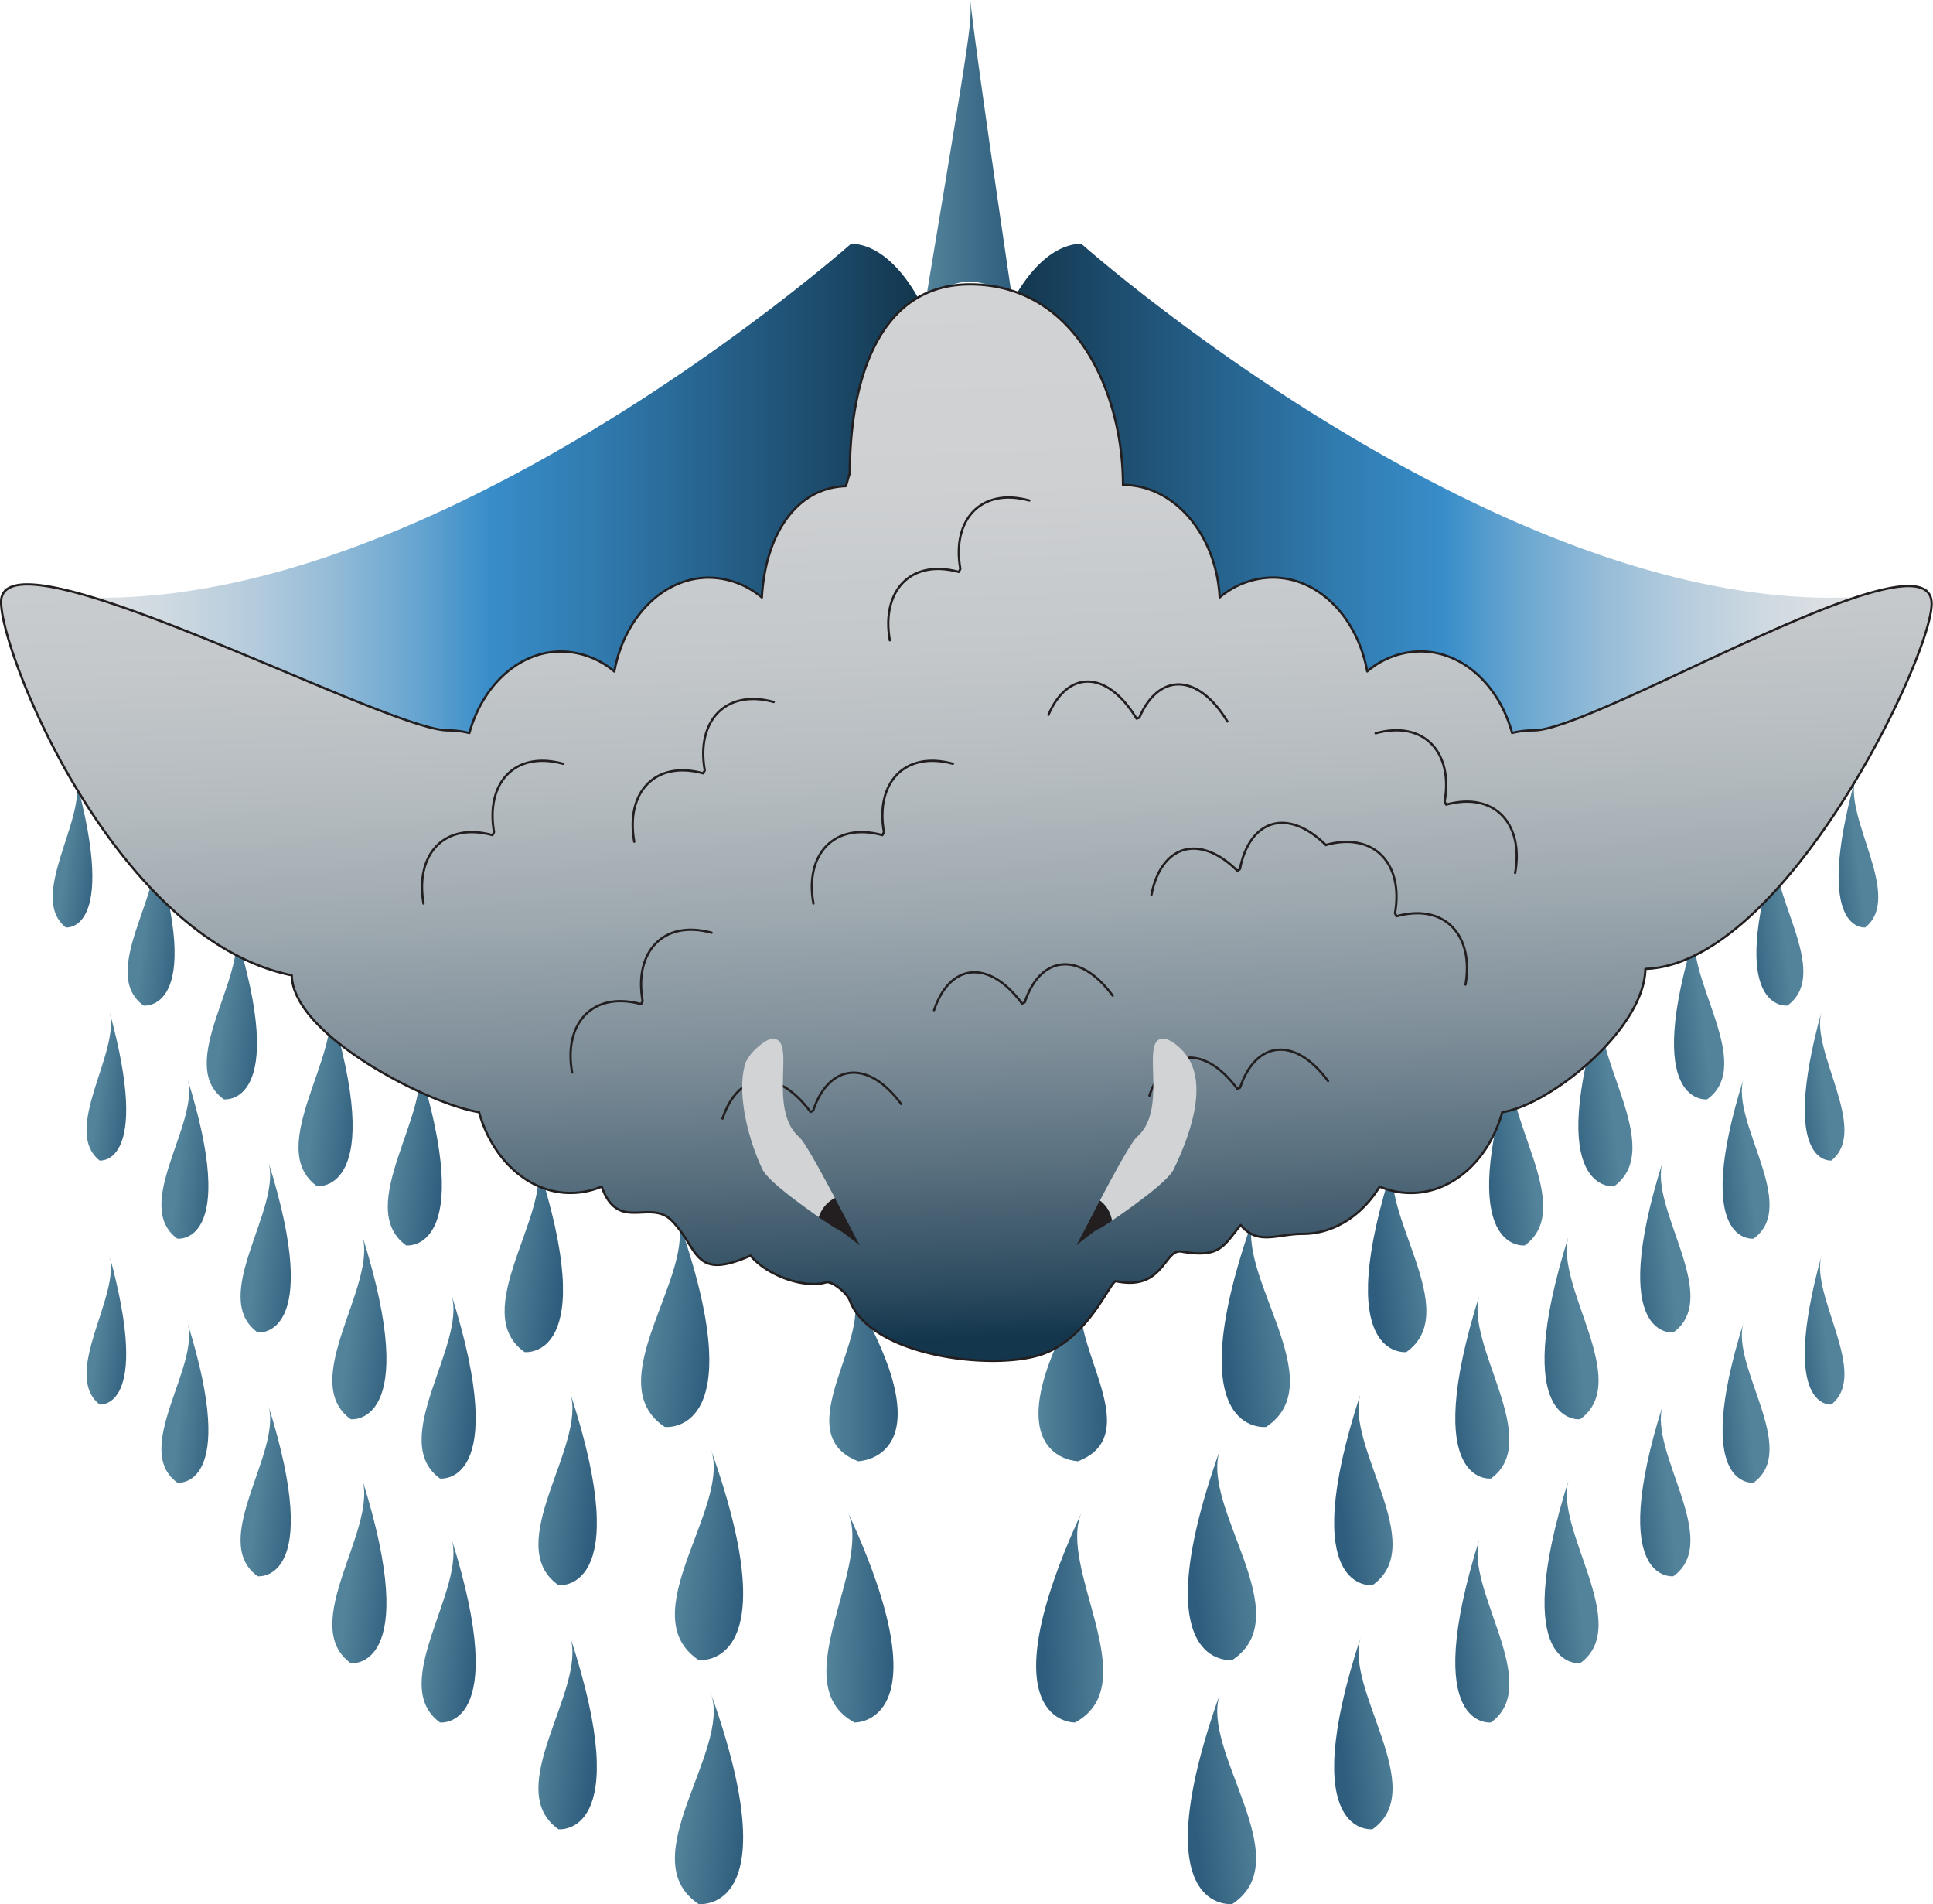 <svg xmlns="http://www.w3.org/2000/svg" xmlns:xlink="http://www.w3.org/1999/xlink" viewBox="0 0 424.02 417.59"><defs><style>.cls-1{fill:url(#linear-gradient);}.cls-2{fill:#13364d;}.cls-3{fill:#414042;}.cls-4{fill:#2f5d7d;}.cls-5{fill:url(#New_Gradient_Swatch_1);}.cls-6{fill:url(#linear-gradient-2);}.cls-7{fill:url(#New_Gradient_Swatch_1-2);}.cls-8{fill:url(#linear-gradient-3);}.cls-9{fill:url(#New_Gradient_Swatch_6);}.cls-10{fill:url(#New_Gradient_Swatch_1-3);}.cls-11{fill:url(#linear-gradient-4);}.cls-12{fill:url(#Orange_Yellow);}.cls-13{fill:url(#Orange_Yellow-2);}.cls-14{fill:url(#Orange_Yellow-3);}.cls-15{fill:none;}.cls-15,.cls-60{stroke:#231f20;stroke-linecap:round;stroke-linejoin:round;stroke-width:0.5px;}.cls-16{fill:url(#New_Gradient_Swatch_1-4);}.cls-17{fill:url(#New_Gradient_Swatch_1-5);}.cls-18{fill:url(#New_Gradient_Swatch_1-6);}.cls-19{fill:url(#New_Gradient_Swatch_1-7);}.cls-20{fill:url(#New_Gradient_Swatch_1-8);}.cls-21{fill:url(#New_Gradient_Swatch_1-9);}.cls-22{fill:url(#New_Gradient_Swatch_1-10);}.cls-23{fill:url(#New_Gradient_Swatch_1-11);}.cls-24{fill:url(#New_Gradient_Swatch_1-12);}.cls-25{fill:url(#New_Gradient_Swatch_1-13);}.cls-26{fill:url(#New_Gradient_Swatch_1-14);}.cls-27{fill:url(#New_Gradient_Swatch_1-15);}.cls-28{fill:url(#New_Gradient_Swatch_1-16);}.cls-29{fill:url(#New_Gradient_Swatch_1-17);}.cls-30{fill:url(#New_Gradient_Swatch_1-18);}.cls-31{fill:url(#New_Gradient_Swatch_1-19);}.cls-32{fill:url(#New_Gradient_Swatch_1-20);}.cls-33{fill:url(#New_Gradient_Swatch_1-21);}.cls-34{fill:url(#New_Gradient_Swatch_1-22);}.cls-35{fill:url(#New_Gradient_Swatch_1-23);}.cls-36{fill:url(#New_Gradient_Swatch_1-24);}.cls-37{fill:url(#New_Gradient_Swatch_1-25);}.cls-38{fill:url(#New_Gradient_Swatch_1-26);}.cls-39{fill:url(#New_Gradient_Swatch_1-27);}.cls-40{fill:url(#New_Gradient_Swatch_1-28);}.cls-41{fill:url(#New_Gradient_Swatch_1-29);}.cls-42{fill:url(#New_Gradient_Swatch_1-30);}.cls-43{fill:url(#New_Gradient_Swatch_1-31);}.cls-44{fill:url(#New_Gradient_Swatch_1-32);}.cls-45{fill:url(#New_Gradient_Swatch_1-33);}.cls-46{fill:url(#New_Gradient_Swatch_1-34);}.cls-47{fill:url(#New_Gradient_Swatch_1-35);}.cls-48{fill:url(#New_Gradient_Swatch_1-36);}.cls-49{fill:url(#New_Gradient_Swatch_1-37);}.cls-50{fill:url(#New_Gradient_Swatch_1-38);}.cls-51{fill:url(#New_Gradient_Swatch_1-39);}.cls-52{fill:url(#New_Gradient_Swatch_1-40);}.cls-53{fill:url(#New_Gradient_Swatch_1-41);}.cls-54{fill:url(#New_Gradient_Swatch_1-42);}.cls-55{fill:url(#New_Gradient_Swatch_1-43);}.cls-56{fill:url(#New_Gradient_Swatch_1-44);}.cls-57{fill:url(#New_Gradient_Swatch_1-45);}.cls-58{fill:url(#New_Gradient_Swatch_1-46);}.cls-59{fill:url(#New_Gradient_Swatch_1-47);}.cls-60{fill:url(#linear-gradient-5);}.cls-61{fill:#d1d3d4;}.cls-62{fill:#231f20;}</style><linearGradient id="linear-gradient" x1="253.72" y1="211.74" x2="454.84" y2="211.74" gradientUnits="userSpaceOnUse"><stop offset="0" stop-color="#13364d"/><stop offset="0.1" stop-color="#1c4a6a"/><stop offset="0.35" stop-color="#307aae"/><stop offset="0.47" stop-color="#388dc9"/><stop offset="0.55" stop-color="#67a5d0"/><stop offset="0.64" stop-color="#93bbd7"/><stop offset="0.73" stop-color="#b5ccdd"/><stop offset="0.82" stop-color="#ced9e1"/><stop offset="0.9" stop-color="#dde0e3"/><stop offset="0.96" stop-color="#e2e3e4"/></linearGradient><linearGradient id="New_Gradient_Swatch_1" x1="259.56" y1="347.47" x2="274.58" y2="347.47" gradientUnits="userSpaceOnUse"><stop offset="0.02" stop-color="#52839a"/><stop offset="1" stop-color="#2f5d7d"/></linearGradient><linearGradient id="linear-gradient-2" x1="244.52" y1="113.44" x2="259.44" y2="113.44" gradientUnits="userSpaceOnUse"><stop offset="0" stop-color="#2f5d7d"/><stop offset="1" stop-color="#2f5d7d"/></linearGradient><linearGradient id="New_Gradient_Swatch_1-2" x1="234.8" y1="78.87" x2="253.81" y2="78.87" xlink:href="#New_Gradient_Swatch_1"/><linearGradient id="linear-gradient-3" x1="240.87" y1="107.89" x2="244.52" y2="107.89" xlink:href="#linear-gradient-2"/><linearGradient id="New_Gradient_Swatch_6" x1="32.56" y1="211.87" x2="233.68" y2="211.87" gradientUnits="userSpaceOnUse"><stop offset="0.04" stop-color="#e2e3e4"/><stop offset="0.1" stop-color="#dde0e3"/><stop offset="0.18" stop-color="#ced9e1"/><stop offset="0.27" stop-color="#b5ccdd"/><stop offset="0.36" stop-color="#93bbd7"/><stop offset="0.45" stop-color="#67a5d0"/><stop offset="0.53" stop-color="#388dc9"/><stop offset="0.65" stop-color="#307aae"/><stop offset="0.9" stop-color="#1c4a6a"/><stop offset="1" stop-color="#13364d"/></linearGradient><linearGradient id="New_Gradient_Swatch_1-3" x1="213.66" y1="347.47" x2="228.67" y2="347.47" xlink:href="#New_Gradient_Swatch_1"/><linearGradient id="linear-gradient-4" x1="199.65" y1="271.82" x2="202.09" y2="271.82" xlink:href="#linear-gradient-2"/><linearGradient id="Orange_Yellow" x1="197.25" y1="273.14" x2="199.38" y2="273.14" gradientUnits="userSpaceOnUse"><stop offset="0" stop-color="#fff33b"/><stop offset="0.04" stop-color="#fee72e"/><stop offset="0.12" stop-color="#fed51b"/><stop offset="0.2" stop-color="#fdca10"/><stop offset="0.28" stop-color="#fdc70c"/><stop offset="0.67" stop-color="#f3903f"/><stop offset="0.89" stop-color="#ed683c"/><stop offset="1" stop-color="#e93e3a"/></linearGradient><linearGradient id="Orange_Yellow-2" x1="197.11" y1="274.09" x2="197.25" y2="274.09" xlink:href="#Orange_Yellow"/><linearGradient id="Orange_Yellow-3" x1="197" y1="274.21" x2="197.11" y2="274.21" xlink:href="#Orange_Yellow"/><linearGradient id="New_Gradient_Swatch_1-4" x1="185.24" y1="335.69" x2="199.92" y2="335.69" gradientTransform="translate(28.74 -19.79) rotate(6.65)" xlink:href="#New_Gradient_Swatch_1"/><linearGradient id="New_Gradient_Swatch_1-5" x1="116.16" y1="318.49" x2="130.85" y2="318.49" gradientTransform="matrix(0.78, 0.09, -0.1, 0.87, 59.38, 10.98)" xlink:href="#New_Gradient_Swatch_1"/><linearGradient id="New_Gradient_Swatch_1-6" x1="149.7" y1="334.94" x2="164.38" y2="334.94" gradientTransform="matrix(0.85, 0.1, -0.11, 0.91, 52.4, 1.88)" xlink:href="#New_Gradient_Swatch_1"/><linearGradient id="New_Gradient_Swatch_1-7" x1="-451.83" y1="363.24" x2="-437.14" y2="363.24" gradientTransform="matrix(0.78, 0.09, -0.1, 0.87, 489.32, 10.98)" xlink:href="#New_Gradient_Swatch_1"/><linearGradient id="New_Gradient_Swatch_1-8" x1="-479.88" y1="345.97" x2="-466.23" y2="345.97" gradientTransform="matrix(0.78, 0.09, -0.1, 0.87, 489.32, 10.98)" xlink:href="#New_Gradient_Swatch_1"/><linearGradient id="New_Gradient_Swatch_1-9" x1="-533.9" y1="329.69" x2="-520.25" y2="329.69" gradientTransform="matrix(0.73, 0.09, -0.09, 0.81, 483.03, 25.52)" xlink:href="#New_Gradient_Swatch_1"/><linearGradient id="New_Gradient_Swatch_1-10" x1="-644.67" y1="316.78" x2="-631.02" y2="316.78" gradientTransform="matrix(0.61, 0.07, -0.09, 0.75, 468.08, 39.57)" xlink:href="#New_Gradient_Swatch_1"/><linearGradient id="New_Gradient_Swatch_1-11" x1="198.53" y1="385.61" x2="213.22" y2="385.61" gradientTransform="translate(28.74 -19.79) rotate(6.65)" xlink:href="#New_Gradient_Swatch_1"/><linearGradient id="New_Gradient_Swatch_1-12" x1="231.37" y1="395.23" x2="246.05" y2="395.23" gradientTransform="translate(-7.95 -0.6) rotate(1.45)" xlink:href="#New_Gradient_Swatch_1"/><linearGradient id="New_Gradient_Swatch_1-13" x1="185.38" y1="396.39" x2="200.07" y2="396.39" gradientTransform="matrix(-1, 0.03, 0.03, 1, 448.74, -0.6)" xlink:href="#New_Gradient_Swatch_1"/><linearGradient id="New_Gradient_Swatch_1-14" x1="133.01" y1="375.56" x2="147.7" y2="375.56" gradientTransform="matrix(0.78, 0.09, -0.1, 0.87, 59.38, 10.98)" xlink:href="#New_Gradient_Swatch_1"/><linearGradient id="New_Gradient_Swatch_1-15" x1="165.28" y1="389.56" x2="179.96" y2="389.56" gradientTransform="matrix(0.85, 0.1, -0.11, 0.91, 52.4, 1.88)" xlink:href="#New_Gradient_Swatch_1"/><linearGradient id="New_Gradient_Swatch_1-16" x1="-434.97" y1="420.31" x2="-420.29" y2="420.31" gradientTransform="matrix(0.78, 0.09, -0.1, 0.87, 489.32, 10.98)" xlink:href="#New_Gradient_Swatch_1"/><linearGradient id="New_Gradient_Swatch_1-17" x1="-463.03" y1="403.04" x2="-449.38" y2="403.04" gradientTransform="matrix(0.78, 0.09, -0.1, 0.87, 489.32, 10.98)" xlink:href="#New_Gradient_Swatch_1"/><linearGradient id="New_Gradient_Swatch_1-18" x1="-515.87" y1="390.59" x2="-502.22" y2="390.59" gradientTransform="matrix(0.73, 0.09, -0.09, 0.81, 483.03, 25.52)" xlink:href="#New_Gradient_Swatch_1"/><linearGradient id="New_Gradient_Swatch_1-19" x1="-623.17" y1="382.46" x2="-609.52" y2="382.46" gradientTransform="matrix(0.61, 0.07, -0.09, 0.75, 468.08, 39.57)" xlink:href="#New_Gradient_Swatch_1"/><linearGradient id="New_Gradient_Swatch_1-20" x1="204.72" y1="438.75" x2="219.41" y2="438.75" gradientTransform="translate(28.74 -19.79) rotate(6.65)" xlink:href="#New_Gradient_Swatch_1"/><linearGradient id="New_Gradient_Swatch_1-21" x1="140.87" y1="436.31" x2="155.55" y2="436.31" gradientTransform="matrix(0.78, 0.09, -0.1, 0.87, 59.38, 10.98)" xlink:href="#New_Gradient_Swatch_1"/><linearGradient id="New_Gradient_Swatch_1-22" x1="172.54" y1="447.7" x2="187.23" y2="447.7" gradientTransform="matrix(0.85, 0.1, -0.11, 0.91, 52.4, 1.88)" xlink:href="#New_Gradient_Swatch_1"/><linearGradient id="New_Gradient_Swatch_1-23" x1="-427.12" y1="481.06" x2="-412.43" y2="481.06" gradientTransform="matrix(0.78, 0.09, -0.1, 0.87, 489.32, 10.98)" xlink:href="#New_Gradient_Swatch_1"/><linearGradient id="New_Gradient_Swatch_1-24" x1="-455.17" y1="463.79" x2="-441.52" y2="463.79" gradientTransform="matrix(0.78, 0.09, -0.1, 0.87, 489.32, 10.98)" xlink:href="#New_Gradient_Swatch_1"/><linearGradient id="New_Gradient_Swatch_1-25" x1="-507.46" y1="455.42" x2="-493.81" y2="455.42" gradientTransform="matrix(0.73, 0.09, -0.09, 0.81, 483.03, 25.52)" xlink:href="#New_Gradient_Swatch_1"/><linearGradient id="New_Gradient_Swatch_1-26" x1="-613.14" y1="452.37" x2="-599.49" y2="452.37" gradientTransform="matrix(0.61, 0.07, -0.09, 0.75, 468.08, 39.57)" xlink:href="#New_Gradient_Swatch_1"/><linearGradient id="New_Gradient_Swatch_1-27" x1="-62.09" y1="364.52" x2="-47.4" y2="364.52" gradientTransform="matrix(-0.99, 0.12, 0.12, 0.99, 209.36, -19.79)" xlink:href="#New_Gradient_Swatch_1"/><linearGradient id="New_Gradient_Swatch_1-28" x1="-197.4" y1="351.46" x2="-182.72" y2="351.46" gradientTransform="matrix(-0.78, 0.09, 0.1, 0.87, 178.72, 10.98)" xlink:href="#New_Gradient_Swatch_1"/><linearGradient id="New_Gradient_Swatch_1-29" x1="-140.2" y1="366.49" x2="-125.51" y2="366.49" gradientTransform="matrix(-0.85, 0.1, 0.11, 0.91, 185.7, 1.88)" xlink:href="#New_Gradient_Swatch_1"/><linearGradient id="New_Gradient_Swatch_1-30" x1="-765.39" y1="396.21" x2="-750.7" y2="396.21" gradientTransform="matrix(-0.78, 0.09, 0.1, 0.87, -251.22, 10.98)" xlink:href="#New_Gradient_Swatch_1"/><linearGradient id="New_Gradient_Swatch_1-31" x1="-793.44" y1="378.94" x2="-779.79" y2="378.94" gradientTransform="matrix(-0.78, 0.09, 0.1, 0.87, -251.22, 10.98)" xlink:href="#New_Gradient_Swatch_1"/><linearGradient id="New_Gradient_Swatch_1-32" x1="-869.47" y1="364.87" x2="-855.82" y2="364.87" gradientTransform="matrix(-0.73, 0.09, 0.09, 0.81, -244.93, 25.52)" xlink:href="#New_Gradient_Swatch_1"/><linearGradient id="New_Gradient_Swatch_1-33" x1="-1044.77" y1="354.72" x2="-1031.12" y2="354.72" gradientTransform="matrix(-0.61, 0.07, 0.09, 0.75, -229.98, 39.57)" xlink:href="#New_Gradient_Swatch_1"/><linearGradient id="New_Gradient_Swatch_1-34" x1="-48.8" y1="414.44" x2="-34.11" y2="414.44" gradientTransform="matrix(-0.99, 0.12, 0.12, 0.99, 209.36, -19.79)" xlink:href="#New_Gradient_Swatch_1"/><linearGradient id="New_Gradient_Swatch_1-35" x1="-180.55" y1="408.52" x2="-165.87" y2="408.52" gradientTransform="matrix(-0.78, 0.09, 0.1, 0.87, 178.72, 10.98)" xlink:href="#New_Gradient_Swatch_1"/><linearGradient id="New_Gradient_Swatch_1-36" x1="-124.62" y1="421.11" x2="-109.93" y2="421.11" gradientTransform="matrix(-0.85, 0.1, 0.11, 0.91, 185.7, 1.88)" xlink:href="#New_Gradient_Swatch_1"/><linearGradient id="New_Gradient_Swatch_1-37" x1="-748.54" y1="453.28" x2="-733.85" y2="453.28" gradientTransform="matrix(-0.78, 0.09, 0.1, 0.87, -251.22, 10.98)" xlink:href="#New_Gradient_Swatch_1"/><linearGradient id="New_Gradient_Swatch_1-38" x1="-776.59" y1="436" x2="-762.94" y2="436" gradientTransform="matrix(-0.78, 0.09, 0.1, 0.87, -251.22, 10.98)" xlink:href="#New_Gradient_Swatch_1"/><linearGradient id="New_Gradient_Swatch_1-39" x1="-851.44" y1="425.77" x2="-837.79" y2="425.77" gradientTransform="matrix(-0.73, 0.09, 0.09, 0.81, -244.93, 25.52)" xlink:href="#New_Gradient_Swatch_1"/><linearGradient id="New_Gradient_Swatch_1-40" x1="-1023.27" y1="420.4" x2="-1009.62" y2="420.4" gradientTransform="matrix(-0.61, 0.07, 0.09, 0.75, -229.98, 39.57)" xlink:href="#New_Gradient_Swatch_1"/><linearGradient id="New_Gradient_Swatch_1-41" x1="-42.6" y1="467.59" x2="-27.91" y2="467.59" gradientTransform="matrix(-0.99, 0.12, 0.12, 0.99, 209.36, -19.79)" xlink:href="#New_Gradient_Swatch_1"/><linearGradient id="New_Gradient_Swatch_1-42" x1="-172.7" y1="469.28" x2="-158.01" y2="469.28" gradientTransform="matrix(-0.78, 0.09, 0.1, 0.87, 178.72, 10.98)" xlink:href="#New_Gradient_Swatch_1"/><linearGradient id="New_Gradient_Swatch_1-43" x1="-117.36" y1="479.25" x2="-102.67" y2="479.25" gradientTransform="matrix(-0.85, 0.1, 0.11, 0.91, 185.7, 1.88)" xlink:href="#New_Gradient_Swatch_1"/><linearGradient id="New_Gradient_Swatch_1-44" x1="-740.68" y1="514.03" x2="-726" y2="514.03" gradientTransform="matrix(-0.78, 0.09, 0.1, 0.87, -251.22, 10.98)" xlink:href="#New_Gradient_Swatch_1"/><linearGradient id="New_Gradient_Swatch_1-45" x1="-768.73" y1="496.76" x2="-755.08" y2="496.76" gradientTransform="matrix(-0.78, 0.09, 0.1, 0.87, -251.22, 10.98)" xlink:href="#New_Gradient_Swatch_1"/><linearGradient id="New_Gradient_Swatch_1-46" x1="-843.03" y1="490.6" x2="-829.38" y2="490.6" gradientTransform="matrix(-0.73, 0.09, 0.09, 0.81, -244.93, 25.52)" xlink:href="#New_Gradient_Swatch_1"/><linearGradient id="New_Gradient_Swatch_1-47" x1="-1013.25" y1="490.31" x2="-999.6" y2="490.31" gradientTransform="matrix(-0.61, 0.07, 0.09, 0.75, -229.98, 39.57)" xlink:href="#New_Gradient_Swatch_1"/><linearGradient id="linear-gradient-5" x1="241.78" y1="109.62" x2="248.66" y2="346.39" gradientUnits="userSpaceOnUse"><stop offset="0" stop-color="#d1d3d4"/><stop offset="0.18" stop-color="#ced0d2"/><stop offset="0.33" stop-color="#c4c8cb"/><stop offset="0.46" stop-color="#b4bbbf"/><stop offset="0.58" stop-color="#9ca7ae"/><stop offset="0.7" stop-color="#7e8e99"/><stop offset="0.81" stop-color="#59707f"/><stop offset="0.92" stop-color="#2e4c60"/><stop offset="0.97" stop-color="#13364d"/></linearGradient></defs><g id="Layer_2" data-name="Layer 2"><path class="cls-1" d="M268.93,99.26s104.85,93.1,185.91,75.42c0,0-9,59.28-133.78,132.37,0,0-33.45,8.63-47,17.17l1.68-9.51h0a56.87,56.87,0,0,0,6.36-8.79c3-2.29,5.6-4.58,6.27-6,3.58-7.39,7.43-18.37,2.63-24.78.08-1.36.12-2.72.12-4.11,0-1.79-.06-3.57-.2-5.33l.2-.28c1.86-17.29-4.63-26.44-10.23-31.21a52.07,52.07,0,0,0-14.83-15.35,155.57,155.57,0,0,0,5.53-39.46c.06-4.09-.06-8.14-.34-12.1a165.85,165.85,0,0,0-2.47-24.19l-2-12.84-2.88.28s3.69-1.07-5.3-12.37c-1.38-1.74-3-3.72-4.88-6l0-.06C254.24,111.13,260,99.54,268.93,99.26Z" transform="translate(-31.76 -45.82)"/><path class="cls-2" d="M281.73,234.24c5.6,4.77,12.23,14.19,10.37,31.48h-.18A67.14,67.14,0,0,0,281.73,234.24Z" transform="translate(-31.76 -45.82)"/><path class="cls-2" d="M206.51,234.24c4.12-6.42,9.92-12.8,15.84-16.67,4,1.69,3.64,6,5.44,8.6,8.7,12.65,9.09,3.06,16.83,3.59s10.62,4.84,15.53-8.65c1.07-2.93,5.82,1.13,6.75-2.22a52.07,52.07,0,0,1,14.83,15.35,67.14,67.14,0,0,1,10.19,31.49c.14,1.76.2,3.54.2,5.33,0,1.39,0,2.75-.12,4.11a9.16,9.16,0,0,0-.76-.91c-.42-.43-3.18-3.33-5.09-2.58-3.85,1.51,1.75,15.42-5,21.23-1.21,1-4.93,7.8-8.14,13.82a8.56,8.56,0,0,0-5.54-1.66c-4.37.22-7.75,3.49-7.56,7.32s3.72,6.65,8,6.57h.28c4.37-.2,7.75-3.48,7.56-7.32,0-.17,0-.35-.05-.53,2-1.35,4.76-3.26,7.26-5.18a56.87,56.87,0,0,1-6.36,8.79,47.38,47.38,0,0,1-15.25,11.69c-.21.12-.43.22-.65.32a39.79,39.79,0,0,1-33.12,0c-.22-.1-.44-.2-.65-.32a46,46,0,0,1-12.2-8.49,8.52,8.52,0,0,0,4.61,1,9.8,9.8,0,0,0,1.55-.2c3.59-.81,6.18-3.75,6-7.12-.19-3.83-3.88-6.76-8.25-6.56a8.77,8.77,0,0,0-3.75,1c-3.14-5.86-6.64-12.19-7.81-13.2-6.73-5.81-1.13-19.72-5-21.23a2.68,2.68,0,0,0-2.44.43l-.27.16a11.53,11.53,0,0,0-2.13,1.75l-.14.14-.11.1a9.16,9.16,0,0,0-.76.91c-.08-1.36-.12-2.72-.12-4.11,0-1.79.06-3.57.2-5.33A67.14,67.14,0,0,1,206.51,234.24Z" transform="translate(-31.76 -45.82)"/><path class="cls-3" d="M276.59,314.71l-1.68,9.51a15.75,15.75,0,0,0-4.87,4.22l-.14-.09c-1.65-1.82-4.68-1.32-7.67-.12l-.9-1.83a47.38,47.38,0,0,0,15.25-11.69Z" transform="translate(-31.76 -45.82)"/><path class="cls-2" d="M275.73,311.63c.19,3.84-3.19,7.12-7.56,7.32h-.28l-.06-2.48h0c.28-.22,5.05-4,4.9-3.51.36-.19,1.46-.88,2.94-1.86C275.7,311.28,275.72,311.46,275.73,311.63Z" transform="translate(-31.76 -45.82)"/><path class="cls-4" d="M270.36,152.75a144.68,144.68,0,0,1,1.73,14.58" transform="translate(-31.76 -45.82)"/><path class="cls-4" d="M266.43,218.57c-.77-.5-1.56-1-2.36-1.43" transform="translate(-31.76 -45.82)"/><path class="cls-5" d="M269.9,328.65c-5.75,9.66,14.36,31.42-1.65,37.64C268.25,366.29,247.65,365.9,269.9,328.65Z" transform="translate(-31.76 -45.82)"/><path class="cls-2" d="M267.49,305.07a8.56,8.56,0,0,1,5.54,1.66c-2.55,4.77-4.77,9.09-5.19,9.74h0l.06,2.48c-4.24.08-7.77-2.8-8-6.57S263.12,305.29,267.49,305.07Z" transform="translate(-31.76 -45.82)"/><path class="cls-6" d="M259.25,119.3a34.56,34.56,0,0,0-4.85-6.7c-.26-.27-.52-.53-.78-.77h0c-2.84-2.72-5.9-4.21-9.1-4.24h.1a14,14,0,0,1,9.19,3.84h0c.26.22.52.46.78.71l0,.06c1.88,2.29,3.5,4.27,4.88,6" transform="translate(-31.76 -45.82)"/><path class="cls-3" d="M261.33,326.4l.9,1.83-.68.28a44.53,44.53,0,0,0-7.65,4.54H234.34a44.53,44.53,0,0,0-7.65-4.54l-.68-.28.9-1.83c.21.12.43.22.65.32a39.79,39.79,0,0,0,33.12,0C260.9,326.62,261.12,326.52,261.33,326.4Z" transform="translate(-31.76 -45.82)"/><path class="cls-7" d="M253.81,111.42a14,14,0,0,0-9.19-3.84h-.19a10.92,10.92,0,0,0-3.56.61l-.25.1a16.81,16.81,0,0,0-5.74,3.63l-.08-.08c10.43-62.66,9.94-60.09,9.84-66C245.05,52.26,253.51,109.42,253.81,111.42Z" transform="translate(-31.76 -45.82)"/><path class="cls-8" d="M244.43,107.58h.09a12,12,0,0,0-3.65.61A10.92,10.92,0,0,1,244.43,107.58Z" transform="translate(-31.76 -45.82)"/><path id="Left_Wing" data-name="Left Wing" class="cls-9" d="M233.68,112.2l-1.76,2.14c-12,14.67-8.69,14.63-11.38,15.79l-1.24,12a145.84,145.84,0,0,0-2.08,14.53v0a145.22,145.22,0,0,0-1.79,22.73,134,134,0,0,0,6.3,39.19,52.1,52.1,0,0,0-15.22,15.62c-5.6,4.77-12.23,14.19-10.37,31.48h.18c-.14,1.76-.2,3.54-.2,5.33,0,1.39,0,2.75.12,4.11a10.25,10.25,0,0,0-.89,1.45c-2.19,6.47.6,17,3.68,23.33.67,1.39,3.3,3.68,6.27,6a56.64,56.64,0,0,0,6.35,8.79,6.42,6.42,0,0,0,1.07,1.62l-.22.19,1.37,7.76-.13.19c-13.26-8.61-47.4-17.42-47.4-17.42C41.55,234,32.56,174.68,32.56,174.68c81.06,17.68,185.91-75.42,185.91-75.42C227.8,99.55,233.68,112.2,233.68,112.2Z" transform="translate(-31.76 -45.82)"/><path class="cls-3" d="M226.91,326.4l-.9,1.83c-3-1.2-6-1.7-7.67.12l-.14.09a15.28,15.28,0,0,0-4.46-4l.13-.19-1.37-7.76-.85-1.81a43.53,43.53,0,0,0,3.06,3.2A46,46,0,0,0,226.91,326.4Z" transform="translate(-31.76 -45.82)"/><path class="cls-2" d="M226.88,311.63c.17,3.37-2.42,6.31-6,7.12l-.46-2.27h0c-.43-.68-2.84-5.35-5.52-10.36a8.77,8.77,0,0,1,3.75-1C223,304.87,226.69,307.8,226.88,311.63Z" transform="translate(-31.76 -45.82)"/><path class="cls-2" d="M220.41,316.48l.46,2.27a9.8,9.8,0,0,1-1.55.2,8.52,8.52,0,0,1-4.61-1c-1.06-1-2.08-2.09-3.06-3.2a6.1,6.1,0,0,1-.58-2.32,6,6,0,0,1,.27-2.11c2.08,1.41,3.7,2.44,4.16,2.68-.15-.49,4.62,3.29,4.9,3.51Z" transform="translate(-31.76 -45.82)"/><path class="cls-10" d="M218.34,328.65c22.25,37.25,1.65,37.64,1.65,37.64C204,360.07,224.09,338.31,218.34,328.65Z" transform="translate(-31.76 -45.82)"/><path class="cls-2" d="M211.07,312.39a6.1,6.1,0,0,0,.58,2.32,56.64,56.64,0,0,1-6.35-8.79c2,1.55,4.21,3.11,6,4.36A6,6,0,0,0,211.07,312.39Z" transform="translate(-31.76 -45.82)"/><path class="cls-11" d="M202.09,271.68a2.91,2.91,0,0,0-2.44.43A2.68,2.68,0,0,1,202.09,271.68Z" transform="translate(-31.76 -45.82)"/><path class="cls-2" d="M206.51,234.24a67.14,67.14,0,0,0-10.19,31.49h-.18C194.28,248.43,200.91,239,206.51,234.24Z" transform="translate(-31.76 -45.82)"/><path class="cls-12" d="M199.38,272.27a14.1,14.1,0,0,0-2.13,1.75A11.53,11.53,0,0,1,199.38,272.27Z" transform="translate(-31.76 -45.82)"/><path class="cls-13" d="M197.25,274l-.14.14Z" transform="translate(-31.76 -45.82)"/><path class="cls-14" d="M197.11,274.16l-.11.1Z" transform="translate(-31.76 -45.82)"/><path class="cls-15" d="M265.8,129.74h-.44a21.27,21.27,0,0,0-21.06-21.27h.22A21.28,21.28,0,0,1,265.8,129.74Z" transform="translate(-31.76 -45.82)"/><path class="cls-15" d="M226.85,224.79l-.49-.16a15.08,15.08,0,0,1-2.77-1.26,15.25,15.25,0,0,0,2.09-1.45c.13-.11.26-.22.38-.34A18.82,18.82,0,0,0,226.85,224.79Z" transform="translate(-31.76 -45.82)"/><path class="cls-15" d="M262.91,221.93a16.3,16.3,0,0,1-.68,2.69,18.67,18.67,0,0,1-17.71,12.78h-.22a18.69,18.69,0,0,0,17.44-12.61,17.6,17.6,0,0,0,.78-3.2Z" transform="translate(-31.76 -45.82)"/><path class="cls-15" d="M244.3,108.47a21.27,21.27,0,0,0-21.07,21.27h-.44a21.28,21.28,0,0,1,21.28-21.28Z" transform="translate(-31.76 -45.82)"/><path class="cls-15" d="M265,223.37a14.4,14.4,0,0,1-2.77,1.25l-.49.17a17.6,17.6,0,0,0,.78-3.2l.39.34A15.19,15.19,0,0,0,265,223.37Z" transform="translate(-31.76 -45.82)"/></g><g id="Rain"><path class="cls-16" d="M180.29,312.61c17.34,48.6-2.7,46.16-2.7,46.16C162.77,348.92,184.77,325.21,180.29,312.61Z" transform="translate(-31.76 -45.82)"/><path class="cls-17" d="M123.36,278.6c13.31,42.24-2.5,40.36-2.5,40.36C109.23,310.53,126.79,289.55,123.36,278.6Z" transform="translate(-31.76 -45.82)"/><path class="cls-18" d="M149.41,300.17c14.53,44.22-2.57,42.18-2.57,42.18C134.24,333.48,153.16,311.63,149.41,300.17Z" transform="translate(-31.76 -45.82)"/><path class="cls-19" d="M103.78,265.6c13.31,42.24-2.5,40.36-2.5,40.36C89.65,297.53,107.21,276.55,103.78,265.6Z" transform="translate(-31.76 -45.82)"/><path class="cls-20" d="M83.18,249.41c12.37,39.27-2.32,37.52-2.32,37.52C70.05,279.1,86.38,259.59,83.18,249.41Z" transform="translate(-31.76 -45.82)"/><path class="cls-21" d="M65.43,231.2C77,268,63.25,266.36,63.25,266.36,53.15,259,68.41,240.74,65.43,231.2Z" transform="translate(-31.76 -45.82)"/><path class="cls-22" d="M48.38,216.64c9.32,34-2.19,32.58-2.19,32.58C37.78,242.53,50.79,225.44,48.38,216.64Z" transform="translate(-31.76 -45.82)"/><path class="cls-23" d="M187.71,363.73c17.34,48.6-2.7,46.16-2.7,46.16C170.19,400,192.19,376.33,187.71,363.73Z" transform="translate(-31.76 -45.82)"/><path class="cls-24" d="M217.71,377.38c21.67,46.83,1.5,46.22,1.5,46.22C203.56,415.13,223.31,389.52,217.71,377.38Z" transform="translate(-31.76 -45.82)"/><path class="cls-25" d="M269.08,377.38c-21.67,46.83-1.5,46.22-1.5,46.22C283.23,415.13,263.48,389.52,269.08,377.38Z" transform="translate(-31.76 -45.82)"/><path class="cls-26" d="M130.78,329.72c13.31,42.24-2.5,40.36-2.5,40.36C116.65,361.66,134.21,340.67,130.78,329.72Z" transform="translate(-31.76 -45.82)"/><path class="cls-27" d="M156.83,351.29c14.53,44.23-2.57,42.18-2.57,42.18C141.66,384.6,160.58,362.76,156.83,351.29Z" transform="translate(-31.76 -45.82)"/><path class="cls-28" d="M111.2,316.72c13.31,42.24-2.5,40.36-2.5,40.36C97.07,348.66,114.63,327.67,111.2,316.72Z" transform="translate(-31.76 -45.82)"/><path class="cls-29" d="M90.6,300.54c12.37,39.26-2.32,37.51-2.32,37.51C77.47,330.22,93.8,310.72,90.6,300.54Z" transform="translate(-31.76 -45.82)"/><path class="cls-30" d="M72.85,282.32c11.55,36.79-2.18,35.16-2.18,35.16C60.57,310.15,75.83,291.86,72.85,282.32Z" transform="translate(-31.76 -45.82)"/><path class="cls-31" d="M55.8,267.76c9.32,33.95-2.19,32.58-2.19,32.58C45.2,293.65,58.21,276.56,55.8,267.76Z" transform="translate(-31.76 -45.82)"/><path class="cls-32" d="M187.71,417.23c17.34,48.6-2.7,46.17-2.7,46.17C170.19,453.55,192.19,429.84,187.71,417.23Z" transform="translate(-31.76 -45.82)"/><path class="cls-33" d="M130.78,383.22c13.31,42.25-2.5,40.37-2.5,40.37C116.65,415.16,134.21,394.18,130.78,383.22Z" transform="translate(-31.76 -45.82)"/><path class="cls-34" d="M156.83,404.79C171.36,449,154.26,447,154.26,447,141.66,438.11,160.58,416.26,156.83,404.79Z" transform="translate(-31.76 -45.82)"/><path class="cls-35" d="M111.2,370.22c13.31,42.25-2.5,40.37-2.5,40.37C97.07,402.16,114.63,381.18,111.2,370.22Z" transform="translate(-31.76 -45.82)"/><path class="cls-36" d="M90.6,354c12.37,39.27-2.32,37.52-2.32,37.52C77.47,383.73,93.8,364.22,90.6,354Z" transform="translate(-31.76 -45.82)"/><path class="cls-37" d="M72.85,335.83C84.4,372.62,70.67,371,70.67,371,60.57,363.65,75.83,345.37,72.85,335.83Z" transform="translate(-31.76 -45.82)"/><path class="cls-38" d="M55.8,321.26c9.32,34-2.19,32.58-2.19,32.58C45.2,347.15,58.21,330.07,55.8,321.26Z" transform="translate(-31.76 -45.82)"/><path class="cls-39" d="M306.81,312.61c-17.34,48.6,2.69,46.16,2.69,46.16C324.33,348.92,302.33,325.21,306.81,312.61Z" transform="translate(-31.76 -45.82)"/><path class="cls-40" d="M363.74,278.6c-13.31,42.24,2.49,40.36,2.49,40.36C377.87,310.53,360.3,289.55,363.74,278.6Z" transform="translate(-31.76 -45.82)"/><path class="cls-41" d="M337.69,300.17c-14.53,44.22,2.56,42.18,2.56,42.18C352.86,333.48,333.94,311.63,337.69,300.17Z" transform="translate(-31.76 -45.82)"/><path class="cls-42" d="M383.32,265.6C370,307.84,385.81,306,385.81,306,397.45,297.53,379.88,276.55,383.32,265.6Z" transform="translate(-31.76 -45.82)"/><path class="cls-43" d="M403.92,249.41c-12.37,39.27,2.32,37.52,2.32,37.52C417.05,279.1,400.72,259.59,403.92,249.41Z" transform="translate(-31.76 -45.82)"/><path class="cls-44" d="M421.66,231.2c-11.54,36.79,2.18,35.16,2.18,35.16C433.94,259,418.68,240.74,421.66,231.2Z" transform="translate(-31.76 -45.82)"/><path class="cls-45" d="M438.72,216.64c-9.33,34,2.19,32.58,2.19,32.58C449.31,242.53,436.31,225.44,438.72,216.64Z" transform="translate(-31.76 -45.82)"/><path class="cls-46" d="M299.39,363.73c-17.34,48.6,2.69,46.16,2.69,46.16C316.91,400,294.91,376.33,299.39,363.73Z" transform="translate(-31.76 -45.82)"/><path class="cls-47" d="M356.32,329.72c-13.31,42.24,2.49,40.36,2.49,40.36C370.45,361.66,352.88,340.67,356.32,329.72Z" transform="translate(-31.76 -45.82)"/><path class="cls-48" d="M330.27,351.29c-14.53,44.23,2.56,42.18,2.56,42.18C345.44,384.6,326.52,362.76,330.27,351.29Z" transform="translate(-31.76 -45.82)"/><path class="cls-49" d="M375.9,316.72c-13.31,42.24,2.49,40.36,2.49,40.36C390,348.66,372.46,327.67,375.9,316.72Z" transform="translate(-31.76 -45.82)"/><path class="cls-50" d="M396.5,300.54c-12.37,39.26,2.32,37.51,2.32,37.51C409.63,330.22,393.3,310.72,396.5,300.54Z" transform="translate(-31.76 -45.82)"/><path class="cls-51" d="M414.24,282.32c-11.54,36.79,2.18,35.16,2.18,35.16C426.52,310.15,411.26,291.86,414.24,282.32Z" transform="translate(-31.76 -45.82)"/><path class="cls-52" d="M431.3,267.76c-9.33,33.95,2.19,32.58,2.19,32.58C441.89,293.65,428.89,276.56,431.3,267.76Z" transform="translate(-31.76 -45.82)"/><path class="cls-53" d="M299.39,417.23c-17.34,48.6,2.69,46.17,2.69,46.17C316.91,453.55,294.91,429.84,299.39,417.23Z" transform="translate(-31.76 -45.82)"/><path class="cls-54" d="M356.32,383.22c-13.31,42.25,2.49,40.37,2.49,40.37C370.45,415.16,352.88,394.18,356.32,383.22Z" transform="translate(-31.76 -45.82)"/><path class="cls-55" d="M330.27,404.79C315.74,449,332.83,447,332.83,447,345.44,438.11,326.52,416.26,330.27,404.79Z" transform="translate(-31.76 -45.82)"/><path class="cls-56" d="M375.9,370.22c-13.31,42.25,2.49,40.37,2.49,40.37C390,402.16,372.46,381.18,375.9,370.22Z" transform="translate(-31.76 -45.82)"/><path class="cls-57" d="M396.5,354c-12.37,39.27,2.32,37.52,2.32,37.52C409.63,383.73,393.3,364.22,396.5,354Z" transform="translate(-31.76 -45.82)"/><path class="cls-58" d="M414.24,335.83C402.7,372.62,416.42,371,416.42,371,426.52,363.65,411.26,345.37,414.24,335.83Z" transform="translate(-31.76 -45.82)"/><path class="cls-59" d="M431.3,321.26c-9.33,34,2.19,32.58,2.19,32.58C441.89,347.15,428.89,330.07,431.3,321.26Z" transform="translate(-31.76 -45.82)"/></g><g id="Cloud"><path class="cls-60" d="M368.18,206a19.62,19.62,0,0,0-4.73.56c-2.86-10.38-10.78-17.87-20.09-17.87a18.2,18.2,0,0,0-11.69,4.38c-2.15-11.79-10.62-20.58-20.72-20.58a18.24,18.24,0,0,0-11.64,4.35c-.74-13.53-9.64-24.27-20.6-24.65a6,6,0,0,0-.61,0c0-20-10.21-44-33.58-44-20.29,0-26.36,21.59-26.36,41.64-.21,0-.72,2.59-.91,2.61-11,.37-17.63,10.89-18.37,24.42a18.24,18.24,0,0,0-11.64-4.35c-10.1,0-18.57,8.79-20.72,20.58a18.33,18.33,0,0,0-11.69-4.38c-9.31,0-17.23,7.49-20.11,17.87A19.46,19.46,0,0,0,130,206c-13.71,0-98-45.24-98-28.16,0,11.72,25.22,74,63.76,81.88.24,13.29,30.68,28.5,41.07,30,2.91,10.32,10.8,17.73,20.07,17.73a17.47,17.47,0,0,0,6.84-1.4c3.62,10.2,10.63,2.58,15.42,7.51,6,6.14,4.56,13.24,17.24,7.64,3.82,4.55,12.06,7.26,16.53,5.86,1.2-.38,4.57,2.18,5.26,4,4.56,12.12,30.8,15.37,41.72,11.91,10.62-3.36,15.44-16.42,16.67-16.16,10.48,2.2,10.51-7.17,14.33-6.5,8.56,1.48,9.23-1.29,13-5.82,3.82,4.55,7.94,1.93,13.62,1.93,6.87,0,13-4.07,16.86-10.36a17.47,17.47,0,0,0,6.84,1.4c9.28,0,17.17-7.41,20.07-17.73,10.39-1.51,31.14-18.14,31.39-31.42,30.48-1,62.79-68.35,62.79-80.07C455.53,161.14,381.89,206,368.18,206Z" transform="translate(-31.76 -45.82)"/><path class="cls-15" d="M349,256.13" transform="translate(-31.76 -45.82)"/><path class="cls-15" d="M358.74,265.39" transform="translate(-31.76 -45.82)"/><path class="cls-15" d="M349,256.13" transform="translate(-31.76 -45.82)"/><path class="cls-15" d="M358.74,265.39" transform="translate(-31.76 -45.82)"/><path class="cls-15" d="M201.49,199.77c-10.65-2.91-17.06,4.27-15.13,15l-.34.65c-10.65-2.92-17.06,4.26-15.13,15" transform="translate(-31.76 -45.82)"/><path class="cls-15" d="M155.26,213.32c-10.65-2.91-17,4.27-15.13,15l-.34.65c-10.65-2.92-17,4.26-15.13,15" transform="translate(-31.76 -45.82)"/><path class="cls-15" d="M187.86,250.38c-10.66-2.92-17.06,4.26-15.13,15l-.34.66c-10.66-2.92-17.06,4.26-15.13,15" transform="translate(-31.76 -45.82)"/><path class="cls-15" d="M240.79,213.32c-10.65-2.91-17.06,4.27-15.13,15l-.34.65c-10.65-2.92-17.06,4.26-15.13,15" transform="translate(-31.76 -45.82)"/><path class="cls-15" d="M275.84,264.18c-7.37-10-15.92-8.72-19.3,1.46l-.58.29c-7.38-10-15.93-8.72-19.31,1.45" transform="translate(-31.76 -45.82)"/><path class="cls-15" d="M229.44,287.94c-7.37-10-15.92-8.72-19.3,1.45l-.58.29c-7.38-10-15.93-8.72-19.31,1.46" transform="translate(-31.76 -45.82)"/><path class="cls-15" d="M323.08,282.9c-7.37-10-15.92-8.72-19.3,1.45l-.58.29c-7.38-10-15.93-8.72-19.31,1.46" transform="translate(-31.76 -45.82)"/><path class="cls-15" d="M322.63,231.17c-8.55-8.43-16.83-5.47-18.88,5.25l-.53.4c-8.55-8.44-16.83-5.47-18.88,5.24" transform="translate(-31.76 -45.82)"/><path class="cls-15" d="M301,204.05c-6.57-10.84-15.18-10.57-19.32-.84l-.6.22c-6.58-10.84-15.19-10.57-19.33-.84" transform="translate(-31.76 -45.82)"/><path class="cls-15" d="M257.55,155.59c-10.65-2.92-17.05,4.26-15.13,15l-.34.66c-10.65-2.92-17.05,4.26-15.13,15" transform="translate(-31.76 -45.82)"/><path class="cls-15" d="M333.52,206.63c10.65-2.92,17.06,4.26,15.13,15l.34.65c10.65-2.92,17.06,4.26,15.13,15" transform="translate(-31.76 -45.82)"/><path class="cls-15" d="M322.63,231.11c10.65-2.92,17.05,4.26,15.13,15l.34.65c10.65-2.92,17,4.26,15.13,15" transform="translate(-31.76 -45.82)"/><path class="cls-61" d="M292,277.29c4.8,6.47.79,17.54-2.79,25-.67,1.41-3.3,3.72-6.27,6-2.5,1.94-5.23,3.86-7.26,5.23a6.67,6.67,0,0,0-2.65-4.41c3.21-6.08,6.93-12.89,8.14-13.95,6.73-5.87,1.13-19.9,5-21.43,1.91-.76,4.67,2.17,5.09,2.61A8.24,8.24,0,0,1,292,277.29Z" transform="translate(-31.76 -45.82)"/><path class="cls-62" d="M273,309.14a6.67,6.67,0,0,1,2.65,4.41c-1.48,1-2.58,1.68-2.94,1.87.15-.49-4.62,3.32-4.9,3.55C268.26,318.31,270.48,314,273,309.14Z" transform="translate(-31.76 -45.82)"/><path class="cls-62" d="M220.4,319c-.28-.23-5.05-4-4.9-3.55-.46-.24-2.08-1.27-4.16-2.7a7.28,7.28,0,0,1,3.54-4.21C217.56,313.57,220,318.28,220.4,319Z" transform="translate(-31.76 -45.82)"/><path class="cls-61" d="M205.3,308.32c-3-2.31-5.6-4.62-6.27-6-3.08-6.43-5.87-17-3.68-23.55a10.84,10.84,0,0,1,.89-1.45,8.24,8.24,0,0,1,.76-.92l.11-.11.14-.14a14.7,14.7,0,0,1,2.13-1.76l.27-.16a2.88,2.88,0,0,1,2.44-.44c3.85,1.53-1.75,15.56,5,21.43,1.17,1,4.67,7.41,7.81,13.32a7.28,7.28,0,0,0-3.54,4.21C209.51,311.45,207.33,309.89,205.3,308.32Z" transform="translate(-31.76 -45.82)"/></g></svg>